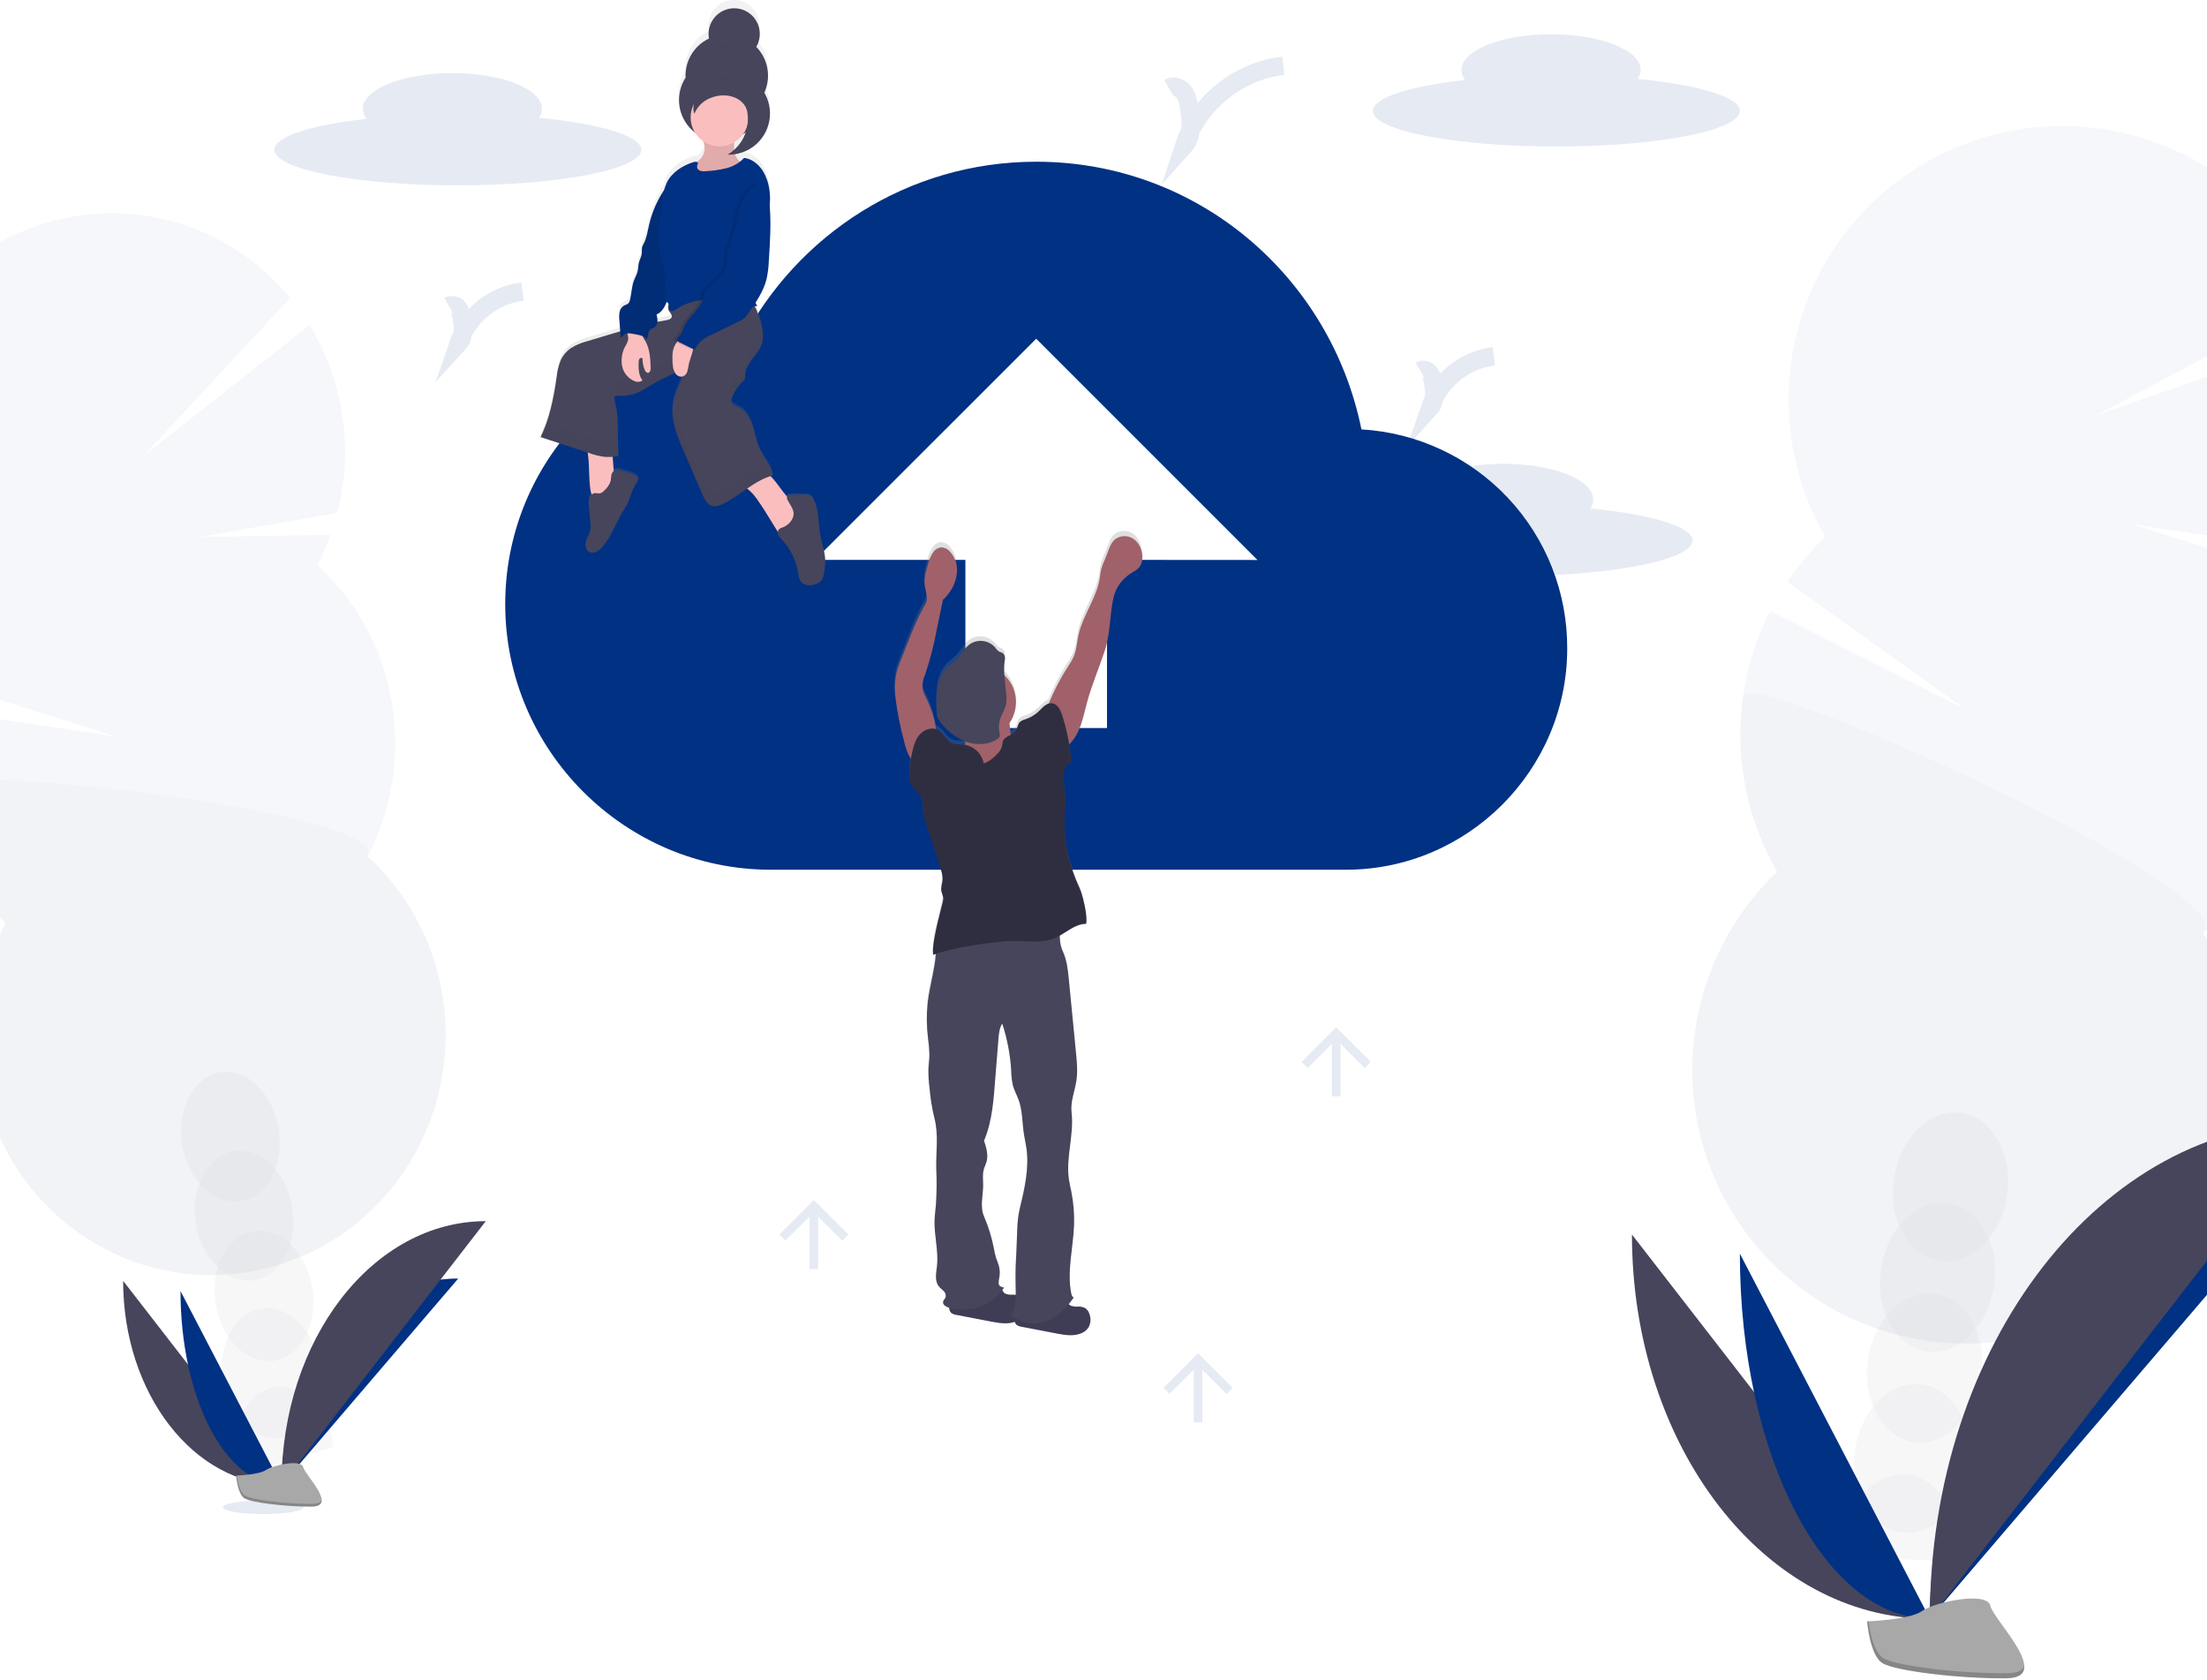 <svg width="360" height="274" viewBox="0 0 360 274" fill="none" xmlns="http://www.w3.org/2000/svg">
<path opacity="0.1" d="M259.398 82.943C259.703 82.509 259.871 81.994 259.88 81.464C259.88 78.253 253.338 75.654 245.268 75.654C237.198 75.654 230.657 78.253 230.657 81.464C230.671 82.064 230.883 82.643 231.259 83.112C222.273 84.115 216.221 85.995 216.221 88.154C216.221 91.361 229.6 93.963 246.149 93.963C262.697 93.963 276.077 91.361 276.077 88.154C276.059 85.883 269.257 83.893 259.398 82.943Z" fill="#013183"/>
<g opacity="0.2">
<path opacity="0.2" d="M300.434 251.321C300.308 252.237 300.257 253.163 300.283 254.088C306.419 254.187 312.581 254.393 318.771 254.708C318.813 254.468 318.856 254.218 318.891 253.968C319.288 251.388 318.99 248.748 318.028 246.321C316.754 243.212 314.377 240.99 311.402 240.564C308.427 240.138 305.525 241.599 303.431 244.208C301.815 246.269 300.78 248.725 300.434 251.321Z" fill="#3F3D56"/>
<path opacity="0.2" d="M321.032 239.219C321.991 232.547 318.637 226.545 313.54 225.813C308.443 225.08 303.534 229.894 302.575 236.565C301.616 243.237 304.971 249.239 310.067 249.971C315.164 250.704 320.073 245.89 321.032 239.219Z" fill="#3F3D56"/>
<path opacity="0.2" d="M323.153 224.457C324.111 217.786 320.757 211.784 315.66 211.051C310.563 210.319 305.654 215.133 304.695 221.804C303.736 228.475 307.091 234.477 312.188 235.21C317.284 235.943 322.194 231.128 323.153 224.457Z" fill="#3F3D56"/>
<path opacity="0.2" d="M325.274 209.692C326.233 203.021 322.878 197.019 317.781 196.286C312.685 195.554 307.775 200.368 306.816 207.039C305.857 213.711 309.212 219.713 314.309 220.445C319.405 221.178 324.315 216.364 325.274 209.692Z" fill="#3F3D56"/>
<path opacity="0.2" d="M327.395 194.927C328.354 188.256 325 182.254 319.903 181.521C314.806 180.789 309.897 185.603 308.938 192.274C307.979 198.945 311.333 204.948 316.43 205.68C321.527 206.413 326.436 201.599 327.395 194.927Z" fill="#3F3D56"/>
<path opacity="0.2" d="M367.213 97.526C368.705 96.097 370.096 94.568 371.379 92.949L347.704 85.495L373.9 89.46C377.203 84.346 379.428 78.612 380.438 72.609C381.448 66.606 381.223 60.459 379.776 54.546L341.975 67.739L377.843 48.561C375.557 42.873 372.125 37.716 367.759 33.413C363.394 29.109 358.189 25.75 352.469 23.545C346.749 21.34 340.636 20.337 334.512 20.598C328.387 20.858 322.381 22.376 316.869 25.059C311.357 27.741 306.456 31.529 302.472 36.188C298.487 40.847 295.505 46.276 293.71 52.137C291.915 57.999 291.346 64.167 292.038 70.258C292.731 76.349 294.67 82.232 297.735 87.541C295.412 89.757 293.334 92.217 291.538 94.879L320.663 115.751L288.725 99.667C285.367 106.293 283.715 113.652 283.918 121.077C284.121 128.503 286.173 135.76 289.887 142.193C283.822 147.975 279.506 155.348 277.434 163.467C275.361 171.587 275.615 180.125 278.167 188.107C280.718 196.089 285.464 203.192 291.862 208.604C298.26 214.015 306.052 217.517 314.347 218.709C322.641 219.901 331.104 218.735 338.767 215.345C346.43 211.954 352.984 206.475 357.681 199.535C362.377 192.595 365.025 184.473 365.323 176.098C365.621 167.724 363.556 159.435 359.365 152.178C366.611 145.268 371.325 136.122 372.749 126.211C374.173 116.3 372.224 106.197 367.217 97.526H367.213Z" fill="#013183"/>
<path opacity="0.1" d="M284.351 113.508C282.91 123.42 284.859 133.528 289.882 142.193C283.817 147.975 279.502 155.348 277.429 163.467C275.357 171.586 275.611 180.125 278.162 188.107C280.714 196.089 285.46 203.192 291.858 208.603C298.256 214.015 306.048 217.517 314.342 218.709C322.637 219.901 331.1 218.735 338.763 215.345C346.426 211.954 352.98 206.475 357.676 199.535C362.372 192.595 365.021 184.473 365.319 176.098C365.617 167.724 363.552 159.435 359.361 152.178C366.364 145.51 285.062 108.547 284.351 113.508Z" fill="black"/>
</g>
<g opacity="0.2">
<path opacity="0.2" d="M38.61 238.269C38.749 239.064 38.955 239.846 39.226 240.607C44.228 238.996 49.282 237.471 54.387 236.029C54.359 235.818 54.328 235.6 54.289 235.382C53.927 233.139 52.983 231.031 51.55 229.269C49.687 227.04 47.166 225.85 44.638 226.319C42.11 226.787 40.145 228.783 39.142 231.544C38.382 233.701 38.199 236.019 38.61 238.269Z" fill="#3F3D56"/>
<path opacity="0.2" d="M45.919 234.508C50.268 233.82 53.047 228.546 52.126 222.729C51.206 216.911 46.935 212.753 42.586 213.44C38.238 214.128 35.459 219.402 36.379 225.22C37.3 231.038 41.571 235.196 45.919 234.508Z" fill="#3F3D56"/>
<path opacity="0.2" d="M44.771 221.946C49.13 221.242 51.899 215.944 50.956 210.113C50.014 204.281 45.717 200.125 41.358 200.83C37 201.534 34.231 206.832 35.173 212.663C36.116 218.495 40.413 222.651 44.771 221.946Z" fill="#3F3D56"/>
<path opacity="0.2" d="M41.481 208.825C45.83 208.137 48.609 202.863 47.688 197.045C46.768 191.228 42.497 187.069 38.148 187.757C33.8 188.445 31.021 193.719 31.941 199.537C32.862 205.354 37.133 209.513 41.481 208.825Z" fill="#3F3D56"/>
<path opacity="0.2" d="M39.266 195.981C43.614 195.293 46.393 190.019 45.473 184.202C44.553 178.384 40.281 174.225 35.933 174.913C31.585 175.601 28.806 180.875 29.726 186.693C30.646 192.51 34.918 196.669 39.266 195.981Z" fill="#3F3D56"/>
<path opacity="0.2" d="M51.764 92.171C52.594 90.579 53.315 88.932 53.923 87.242L32.727 87.573L55.035 83.64C56.435 78.179 56.661 72.484 55.697 66.93C54.857 62.014 53.091 57.303 50.493 53.047L23.343 74.422L47.328 48.603C38.85 38.325 25.393 32.843 11.506 35.4C-9.25 39.209 -23.076 59.518 -19.411 80.749C-17.965 89.326 -13.691 97.172 -7.271 103.04C-8.569 105.524 -9.599 108.138 -10.345 110.839L18.851 120.138L-11.362 115.592C-11.992 119.805 -11.942 124.092 -11.214 128.289C-9.768 136.865 -5.494 144.712 0.926 150.58C-3.127 158.334 -4.51 167.209 -3.007 175.828C0.658 197.063 20.442 211.179 41.184 207.358C61.926 203.538 75.767 183.233 72.101 161.998C70.653 153.423 66.38 145.578 59.961 139.711C64.013 131.955 65.396 123.079 63.894 114.459C62.449 105.885 58.179 98.04 51.764 92.171Z" fill="#013183"/>
<path opacity="0.1" d="M-11.204 128.289C-9.758 136.865 -5.484 144.712 0.936 150.58C-3.117 158.334 -4.5 167.209 -2.997 175.828C0.668 197.063 20.452 211.179 41.194 207.358C61.936 203.538 75.777 183.233 72.111 161.998C70.663 153.423 66.39 145.578 59.971 139.711C63.876 132.239 -11.951 123.976 -11.204 128.289Z" fill="black"/>
</g>
<path d="M20.086 208.922C20.086 227.34 31.639 242.24 45.916 242.24L20.086 208.922Z" fill="#46455B"/>
<path d="M45.916 242.24C45.916 223.618 58.81 208.548 74.746 208.548L45.916 242.24Z" fill="#013183"/>
<path d="M29.445 210.591C29.445 228.086 36.811 242.24 45.916 242.24L29.445 210.591Z" fill="#013183"/>
<path d="M45.916 242.24C45.916 218.446 60.821 199.19 79.239 199.19L45.916 242.24Z" fill="#46455B"/>
<path opacity="0.1" d="M42.934 246.969C46.567 246.969 49.512 246.471 49.512 245.856C49.512 245.242 46.567 244.744 42.934 244.744C39.302 244.744 36.357 245.242 36.357 245.856C36.357 246.471 39.302 246.969 42.934 246.969Z" fill="#013183"/>
<path d="M38.515 240.688C38.515 240.688 42.268 240.575 43.398 239.769C44.528 238.962 49.166 238.008 49.447 239.293C49.729 240.578 55.081 245.715 50.855 245.747C46.63 245.779 41.018 245.089 39.888 244.402C38.758 243.715 38.515 240.688 38.515 240.688Z" fill="#A8A8A8"/>
<path opacity="0.2" d="M50.926 245.3C46.701 245.332 41.085 244.638 39.958 243.951C39.099 243.43 38.754 241.55 38.641 240.684H38.515C38.515 240.684 38.754 243.712 39.881 244.399C41.008 245.085 46.616 245.779 50.849 245.744C52.07 245.744 52.493 245.3 52.472 244.656C52.303 245.05 51.834 245.293 50.926 245.3Z" fill="black"/>
<path d="M222.075 70.038C217.022 45.138 195.369 26.379 169.025 26.379C148.093 26.379 130.048 38.287 121.024 55.603C99.371 57.768 82.41 76.172 82.41 98.558C82.41 122.374 101.895 141.865 125.718 141.865H219.551C239.398 141.865 255.64 125.623 255.64 105.776C255.678 96.656 252.22 87.869 245.976 81.221C239.733 74.574 231.179 70.572 222.075 70.038ZM180.57 91.323V118.751H157.473V91.323H132.932L169.022 55.251L205.111 91.34L180.57 91.323Z" fill="#013183"/>
<path d="M133.728 87.203C133.376 85.192 133.549 83.027 132.626 81.217C132.537 81.004 132.392 80.818 132.207 80.679C131.977 80.555 131.718 80.495 131.457 80.506C130.623 80.475 129.792 80.464 128.957 80.485C128.725 80.485 128.45 80.52 128.331 80.724C128.317 80.746 128.306 80.77 128.299 80.795C127.345 79.739 126.623 78.404 125.595 77.418C125.743 77.369 125.887 77.323 126.039 77.284C126.039 77.182 126.003 77.087 125.982 76.989C125.982 76.957 125.965 76.929 125.958 76.901C125.951 76.873 125.926 76.767 125.905 76.7C125.884 76.633 125.884 76.633 125.87 76.601C125.852 76.538 125.83 76.476 125.806 76.415C125.806 76.383 125.782 76.351 125.767 76.32L125.694 76.133L125.651 76.045C125.623 75.982 125.595 75.918 125.563 75.859L125.521 75.781C125.489 75.714 125.454 75.647 125.419 75.58L125.384 75.517C125.345 75.447 125.303 75.376 125.264 75.302C125.254 75.291 125.245 75.278 125.239 75.263C125.194 75.183 125.144 75.102 125.095 75.024C124.694 74.369 124.25 73.725 123.923 73.052C123.349 71.869 123.158 70.535 122.775 69.274C122.391 68.014 121.718 66.732 120.578 66.13C120.025 65.849 119.285 65.599 119.233 64.975C119.231 64.775 119.273 64.577 119.356 64.394C119.514 63.991 119.706 63.601 119.93 63.229C120.014 63.095 120.102 62.961 120.19 62.828L120.261 62.733C120.331 62.634 120.405 62.535 120.479 62.444L120.571 62.328C120.645 62.236 120.722 62.151 120.799 62.063L120.895 61.961C121.004 61.845 121.113 61.733 121.229 61.609C121.336 61.527 121.421 61.419 121.475 61.296C121.506 61.174 121.512 61.047 121.493 60.923C121.437 59.916 121.965 58.976 122.549 58.166C123.134 57.356 123.824 56.588 124.158 55.641C124.197 55.532 124.229 55.423 124.257 55.31C124.267 55.275 124.276 55.238 124.282 55.201C124.299 55.127 124.313 55.053 124.327 54.976L124.349 54.849C124.349 54.779 124.366 54.708 124.373 54.641V54.504V54.296V54.159C124.373 54.092 124.373 54.022 124.373 53.951C124.373 53.881 124.373 53.863 124.373 53.818C124.373 53.772 124.373 53.67 124.356 53.596V53.476C124.356 53.391 124.331 53.303 124.32 53.219C124.32 53.191 124.32 53.163 124.32 53.134C124.304 53.019 124.283 52.902 124.257 52.782C124.089 52.034 123.873 51.298 123.609 50.578C123.469 50.136 123.29 49.707 123.074 49.297C123.204 49.272 123.338 49.244 123.468 49.209C123.365 49.047 123.27 48.88 123.183 48.709C123.994 47.515 124.602 46.196 124.982 44.804C125.184 43.81 125.302 42.8 125.334 41.786C125.528 38.737 125.725 35.674 125.472 32.632V32.512C125.567 31.859 125.574 31.196 125.493 30.541C125.411 29.259 125.033 28.014 124.387 26.904C123.704 25.826 122.578 24.875 121.324 24.749C121.117 24.981 120.889 25.194 120.641 25.382C120.264 25.051 119.987 24.62 119.842 24.14C121.305 23.91 122.653 23.206 123.678 22.136C124.702 21.066 125.348 19.689 125.514 18.217C125.514 18.108 125.539 17.995 125.546 17.886C125.546 17.841 125.546 17.795 125.546 17.749C125.546 17.703 125.546 17.619 125.546 17.555C125.546 17.492 125.546 17.439 125.546 17.379V17.235C125.546 17.168 125.546 17.098 125.546 17.031C125.546 16.964 125.546 16.957 125.546 16.922C125.546 16.886 125.546 16.767 125.525 16.693C125.526 16.666 125.526 16.639 125.525 16.612L125.493 16.365V16.312C125.493 16.224 125.465 16.137 125.447 16.048V16.02C125.429 15.925 125.408 15.834 125.384 15.739C125.226 15.098 124.976 14.483 124.641 13.915C124.916 13.293 125.097 12.633 125.176 11.957C125.176 11.834 125.201 11.714 125.208 11.605C125.215 11.496 125.208 11.45 125.208 11.373C125.208 11.295 125.208 11.295 125.208 11.26C125.208 11.158 125.208 11.056 125.208 10.957C125.206 10.947 125.206 10.936 125.208 10.925C125.157 9.233 124.481 7.62 123.31 6.398C123.444 6.174 123.556 5.939 123.644 5.693C123.673 5.619 123.697 5.545 123.718 5.468C123.739 5.394 123.761 5.324 123.778 5.25V5.232L123.82 5.031C123.818 5.02 123.818 5.008 123.82 4.996C123.82 4.919 123.845 4.838 123.856 4.757C123.866 4.676 123.856 4.591 123.877 4.51C123.877 4.486 123.877 4.458 123.877 4.433C123.877 4.408 123.877 4.317 123.877 4.26V4.176C123.877 4.12 123.877 4.06 123.877 4.003C123.877 3.947 123.877 3.954 123.877 3.929C123.817 2.883 123.366 1.898 122.613 1.17C121.859 0.442 120.859 0.025 119.812 0.001C118.764 -0.022 117.747 0.35 116.961 1.043C116.176 1.737 115.681 2.7 115.574 3.743C115.524 4.168 115.537 4.599 115.613 5.021C114.59 5.52 113.707 6.268 113.047 7.196C112.387 8.124 111.971 9.203 111.835 10.334C111.791 10.713 111.778 11.094 111.796 11.475C111.189 12.428 110.826 13.517 110.74 14.644C110.74 14.686 110.74 14.728 110.74 14.77C110.74 14.911 110.723 15.056 110.723 15.196C110.719 16.239 110.955 17.269 111.411 18.207C111.867 19.145 112.531 19.966 113.353 20.608C113.696 21.163 114.149 21.642 114.684 22.016C114.78 22.303 114.852 22.598 114.898 22.897C114.938 23.299 114.885 23.704 114.745 24.083C114.605 24.462 114.38 24.804 114.089 25.083C113.937 25.21 113.768 25.316 113.61 25.435C113.45 25.39 113.28 25.39 113.12 25.435C111.303 26.006 109.564 27.136 108.73 28.865C108.545 29.258 108.398 29.668 108.293 30.09L108.195 30.241C107.091 31.968 106.297 33.875 105.85 35.875C105.621 36.899 105.476 37.963 104.998 38.896C104.883 39.09 104.789 39.297 104.719 39.512C104.679 39.84 104.665 40.171 104.677 40.501C104.628 41.1 104.279 41.632 104.163 42.219C104.093 42.572 104.107 42.924 104.047 43.276C103.879 43.881 103.659 44.47 103.388 45.036C103.015 46.071 103.019 47.209 102.741 48.276C102.707 48.451 102.632 48.617 102.522 48.758C102.302 48.93 102.054 49.063 101.79 49.152C101.596 49.273 101.431 49.434 101.304 49.624C101.177 49.814 101.092 50.029 101.054 50.254C100.981 50.709 100.972 51.171 101.029 51.627L101.167 53.413L99.167 54.018L95.885 55.022C94.924 55.265 94.005 55.653 93.16 56.173C92.407 56.697 91.813 57.418 91.442 58.257C91.109 59.132 90.895 60.047 90.805 60.979C90.487 63.585 89.923 66.156 89.118 68.655C89.051 68.845 88.981 69.038 88.91 69.229L88.689 69.788C88.671 69.827 88.653 69.866 88.639 69.905L88.449 70.352C88.365 70.542 88.277 70.728 88.185 70.915L95.871 73.478C95.871 73.57 95.889 73.668 95.903 73.778C96.171 75.665 96.04 77.58 96.287 79.471C96.319 79.785 96.391 80.094 96.501 80.39C96.306 80.559 96.165 80.782 96.097 81.031C96.01 81.433 95.997 81.849 96.058 82.256C96.146 83.221 96.23 84.186 96.318 85.15C96.36 85.501 96.36 85.856 96.318 86.207C96.223 86.844 95.857 87.404 95.656 88.013C95.456 88.622 95.466 89.403 95.97 89.773C96.146 89.893 96.349 89.966 96.561 89.986C96.773 90.005 96.987 89.969 97.181 89.882C97.569 89.704 97.912 89.44 98.184 89.111C99.73 87.393 100.424 85.073 101.624 83.091C101.934 82.633 102.209 82.154 102.448 81.657C102.614 81.274 102.719 80.865 102.853 80.467C103.038 79.938 103.259 79.421 103.515 78.922C103.66 78.636 104.219 77.95 104.093 77.633C103.895 77.087 101.786 76.609 101.276 76.439C100.95 76.294 100.582 76.278 100.244 76.394C100.194 76.418 100.146 76.449 100.103 76.485L99.924 74.158C100.237 74.13 100.547 74.091 100.853 74.038C100.853 73.602 100.843 73.162 100.822 72.718C100.822 72.317 100.804 71.912 100.794 71.507C100.772 70.521 100.751 69.535 100.727 68.567C100.72 67.996 100.684 67.426 100.617 66.859C100.498 65.996 100.234 65.151 100.149 64.282C100.276 64.181 100.426 64.113 100.586 64.085C100.833 64.045 101.083 64.035 101.332 64.056H101.529C102.622 64.04 103.692 63.745 104.638 63.197C105.607 62.694 106.504 62.063 107.455 61.546L107.807 61.359L107.941 61.292L108.166 61.18L108.353 61.092L108.395 61.071C108.955 60.803 109.522 60.542 110.064 60.25C110.101 60.31 110.141 60.367 110.184 60.423C110.315 60.602 110.497 60.738 110.705 60.813C110.914 60.889 111.141 60.902 111.356 60.849C110.691 62.451 109.909 64 109.712 65.732C109.423 68.236 110.416 70.662 111.406 72.993L114.536 80.386C114.888 81.203 115.342 82.119 116.198 82.312C116.741 82.386 117.294 82.275 117.768 81.999C119.201 81.316 120.49 80.337 121.803 79.422L121.856 79.464C123.042 80.4 123.785 81.707 124.606 82.957L126.799 86.562C126.784 86.743 126.814 86.924 126.887 87.09C127.047 87.389 127.255 87.659 127.503 87.889C128.898 89.391 129.816 91.272 130.144 93.294C130.173 93.812 130.322 94.316 130.581 94.766C131.169 95.583 132.422 95.53 133.306 95.065C133.579 94.94 133.814 94.746 133.989 94.502C134.137 94.239 134.231 93.95 134.264 93.65C134.425 92.904 134.513 92.145 134.528 91.382C134.513 89.999 133.982 88.622 133.728 87.203ZM121.134 20.861C121.288 20.76 121.436 20.651 121.578 20.534C121.28 21.428 120.801 22.25 120.169 22.95C120.021 23.111 119.863 23.263 119.701 23.411V23.298C119.683 22.946 119.701 22.555 119.701 22.182C120.265 21.846 120.754 21.397 121.134 20.861ZM108.702 48.645L108.723 48.578C108.847 48.668 108.956 48.779 109.043 48.906C108.958 49.095 108.918 49.301 108.926 49.508C108.935 49.716 108.992 49.918 109.092 50.099C109.275 50.409 109.606 50.698 109.536 51.053C109.466 51.409 109.015 51.55 108.649 51.61C108.166 51.687 107.691 51.775 107.216 51.87C107.216 51.87 107.216 51.87 107.216 51.846C107.226 51.449 107.173 51.053 107.057 50.673C107.878 50.321 108.385 49.483 108.702 48.645Z" fill="url(#paint0_linear)"/>
<path d="M123.356 7.655C123.672 7.12 123.865 6.521 123.92 5.902C123.976 5.284 123.893 4.66 123.677 4.078C123.462 3.495 123.119 2.968 122.674 2.534C122.229 2.101 121.693 1.772 121.105 1.572C120.516 1.372 119.891 1.305 119.274 1.377C118.657 1.449 118.064 1.657 117.537 1.987C117.011 2.317 116.565 2.761 116.232 3.285C115.898 3.809 115.686 4.401 115.61 5.017C115.557 5.438 115.57 5.865 115.648 6.281C114.452 6.848 113.451 7.757 112.771 8.894C112.092 10.03 111.765 11.343 111.832 12.665C111.266 13.542 110.912 14.538 110.798 15.576C110.684 16.613 110.813 17.663 111.176 18.641C111.538 19.62 112.124 20.501 112.886 21.214C113.648 21.927 114.566 22.452 115.566 22.749C116.567 23.046 117.623 23.105 118.65 22.923C119.678 22.74 120.649 22.321 121.486 21.698C122.323 21.075 123.004 20.266 123.474 19.334C123.944 18.402 124.19 17.374 124.194 16.33C124.194 16.221 124.194 16.115 124.194 16.01C125.026 14.731 125.397 13.207 125.248 11.688C125.099 10.17 124.438 8.747 123.373 7.655H123.356Z" fill="#46455B"/>
<g opacity="0.1">
<path opacity="0.1" d="M115.599 5.222L115.655 5.19C115.641 5.118 115.631 5.045 115.624 4.972C115.622 4.987 115.622 5.002 115.624 5.017C115.612 5.085 115.604 5.153 115.599 5.222Z" fill="black"/>
<path opacity="0.1" d="M125.215 12.059C125.093 13.081 124.738 14.06 124.176 14.922C124.176 15.027 124.176 15.133 124.176 15.239C124.168 16.968 123.493 18.627 122.293 19.872C121.092 21.116 119.457 21.849 117.73 21.919C116.002 21.989 114.314 21.39 113.016 20.247C111.719 19.103 110.913 17.504 110.765 15.781C110.765 15.964 110.74 16.133 110.74 16.33C110.74 18.112 111.448 19.821 112.708 21.08C113.968 22.34 115.676 23.048 117.458 23.048C119.24 23.048 120.949 22.34 122.208 21.08C123.468 19.821 124.176 18.112 124.176 16.33C124.176 16.221 124.176 16.115 124.176 16.01C124.739 15.149 125.095 14.169 125.215 13.147C125.27 12.697 125.279 12.243 125.239 11.792C125.25 11.88 125.229 11.971 125.215 12.059Z" fill="black"/>
<path opacity="0.1" d="M123.908 4.968C123.834 5.533 123.646 6.077 123.355 6.567C123.475 6.686 123.584 6.813 123.708 6.94C123.815 6.643 123.888 6.334 123.926 6.021C123.966 5.671 123.96 5.317 123.908 4.968Z" fill="black"/>
</g>
<path d="M96.287 79.728C96.319 80.11 96.423 80.483 96.593 80.826C96.679 80.998 96.805 81.147 96.959 81.26C97.114 81.374 97.294 81.448 97.484 81.478C97.832 81.48 98.173 81.381 98.466 81.193C99.061 80.879 99.684 80.517 99.994 79.918C100.304 79.32 100.255 78.651 100.202 77.999L99.801 72.876C98.836 72.848 97.864 72.848 96.896 72.901C95.928 72.954 95.769 73.179 95.903 74.116C96.167 75.975 96.026 77.865 96.287 79.728Z" fill="#FBBEBE"/>
<path d="M124.673 83.189L126.972 86.907C127.072 87.124 127.253 87.293 127.476 87.379C127.64 87.404 127.808 87.374 127.954 87.294C128.699 86.905 129.353 86.362 129.873 85.703C130.29 85.315 130.607 84.832 130.796 84.295C130.87 83.997 130.868 83.685 130.787 83.388C130.707 83.092 130.553 82.821 130.338 82.601C130.072 82.364 129.783 82.154 129.476 81.974C127.655 80.746 126.835 78.415 125.039 77.154C124.939 77.07 124.817 77.015 124.687 76.996C124.554 77.005 124.425 77.049 124.314 77.123L121.849 78.468C120.793 79.049 121.12 79.119 121.93 79.746C123.11 80.668 123.842 81.957 124.673 83.189Z" fill="#FBBEBE"/>
<path d="M101.283 76.763C100.956 76.622 100.587 76.609 100.251 76.728C100.102 76.819 99.976 76.942 99.883 77.09C99.789 77.237 99.731 77.403 99.713 77.577C99.649 77.929 99.656 78.281 99.561 78.608C99.349 79.154 99.004 79.638 98.558 80.017C98.389 80.216 98.172 80.367 97.927 80.457C97.593 80.541 97.241 80.386 96.903 80.457C96.706 80.508 96.528 80.612 96.385 80.757C96.243 80.902 96.144 81.083 96.097 81.281C96.008 81.677 95.995 82.087 96.058 82.489L96.318 85.34C96.361 85.691 96.361 86.046 96.318 86.397C96.223 87.027 95.857 87.576 95.656 88.178C95.456 88.78 95.463 89.548 95.97 89.939C96.147 90.057 96.351 90.128 96.564 90.147C96.776 90.165 96.989 90.13 97.184 90.044C97.572 89.87 97.915 89.61 98.188 89.284C99.737 87.594 100.431 85.302 101.635 83.351C101.943 82.902 102.218 82.431 102.459 81.943C102.624 81.562 102.73 81.161 102.864 80.77C103.049 80.247 103.272 79.737 103.529 79.246C103.67 78.964 104.233 78.288 104.107 77.975C103.92 77.404 101.804 76.929 101.283 76.763Z" fill="#46455B"/>
<path d="M129.242 84.64C128.894 85.298 128.311 85.8 127.609 86.048C127.406 86.104 127.218 86.201 127.056 86.333C126.949 86.463 126.883 86.621 126.866 86.788C126.848 86.956 126.88 87.124 126.957 87.273C127.119 87.569 127.328 87.835 127.577 88.062C128.967 89.536 129.887 91.39 130.218 93.389C130.25 93.901 130.4 94.399 130.658 94.843C131.246 95.65 132.503 95.597 133.39 95.136C133.661 95.012 133.896 94.822 134.073 94.583C134.221 94.324 134.315 94.038 134.348 93.741C134.509 93.007 134.597 92.258 134.612 91.505C134.612 90.097 134.062 88.728 133.809 87.333C133.457 85.351 133.626 83.214 132.703 81.425C132.616 81.211 132.474 81.024 132.291 80.883C132.06 80.761 131.8 80.703 131.538 80.714C130.707 80.682 129.869 80.675 129.034 80.693C128.802 80.693 128.527 80.728 128.408 80.929C128.366 81.041 128.352 81.161 128.368 81.28C128.384 81.398 128.429 81.511 128.499 81.608C129.01 82.619 129.848 83.418 129.242 84.64Z" fill="#46455B"/>
<path d="M109.434 49.114C109.201 49.306 109.044 49.575 108.988 49.872C108.933 50.169 108.984 50.477 109.131 50.74C109.318 51.047 109.649 51.332 109.575 51.684C109.501 52.036 109.054 52.17 108.688 52.23C105.455 52.744 102.308 53.691 99.181 54.634L95.893 55.624C94.93 55.861 94.009 56.244 93.16 56.758C92.409 57.27 91.815 57.981 91.442 58.81C91.108 59.671 90.893 60.574 90.801 61.493C90.308 64.856 89.678 68.246 88.178 71.296L96.146 73.912C96.92 74.195 97.721 74.395 98.537 74.51C99.314 74.576 100.097 74.538 100.864 74.397C100.815 72.619 100.783 70.785 100.734 69.003C100.729 68.441 100.693 67.879 100.625 67.32C100.505 66.468 100.241 65.637 100.156 64.778C100.509 64.475 101.061 64.553 101.537 64.563C102.631 64.549 103.703 64.259 104.656 63.722C105.621 63.222 106.522 62.602 107.473 62.092C109.075 61.243 110.899 60.683 112.124 59.335C111.501 61.712 110.012 63.782 109.74 66.222C109.469 68.662 110.445 71.098 111.441 73.376L114.578 80.658C114.93 81.46 115.384 82.365 116.24 82.555C116.784 82.626 117.337 82.518 117.814 82.246C120.701 80.894 123.011 78.348 126.095 77.538C125.863 76.01 124.659 74.746 123.983 73.362C123.405 72.197 123.219 70.88 122.835 69.637C122.451 68.394 121.778 67.13 120.631 66.539C120.078 66.26 119.335 66.014 119.286 65.398C119.281 65.2 119.323 65.003 119.409 64.824C119.821 63.785 120.462 62.852 121.286 62.095C121.39 62.012 121.475 61.906 121.532 61.785C121.559 61.67 121.565 61.551 121.55 61.433C121.49 60.44 122.021 59.514 122.606 58.715C123.19 57.916 123.884 57.159 124.218 56.226C124.792 54.617 124.218 52.849 123.655 51.24C123.47 50.572 123.149 49.95 122.712 49.413C121.972 48.624 120.824 48.395 119.747 48.276C116.279 47.881 112.198 46.969 109.434 49.114Z" fill="#46455B"/>
<g opacity="0.1">
<path opacity="0.1" d="M122.616 56.159C122.024 56.958 121.493 57.884 121.56 58.877C121.575 58.994 121.569 59.114 121.542 59.229C121.485 59.35 121.4 59.456 121.296 59.539C120.472 60.295 119.831 61.228 119.419 62.268C119.334 62.447 119.291 62.643 119.296 62.842C119.332 63.028 119.416 63.202 119.54 63.346C119.663 63.49 119.821 63.6 120 63.665C120.358 63.079 120.797 62.546 121.303 62.081C121.407 61.998 121.492 61.892 121.549 61.771C121.576 61.656 121.582 61.537 121.567 61.419C121.507 60.426 122.039 59.5 122.623 58.701C123.207 57.902 123.901 57.145 124.236 56.212C124.524 55.299 124.553 54.324 124.32 53.395C124.297 53.486 124.268 53.578 124.236 53.669C123.894 54.603 123.211 55.363 122.616 56.159Z" fill="black"/>
<path opacity="0.1" d="M109.071 49.596C109.188 49.572 109.296 49.518 109.385 49.438C109.473 49.358 109.539 49.255 109.574 49.142C109.581 49.096 109.581 49.05 109.574 49.004L109.423 49.113C109.268 49.243 109.147 49.408 109.071 49.596Z" fill="black"/>
<path opacity="0.1" d="M98.537 71.968C97.721 71.853 96.919 71.652 96.146 71.369L89.104 69.059C88.838 69.823 88.526 70.569 88.171 71.295L96.146 73.911C96.919 74.194 97.721 74.395 98.537 74.51C99.314 74.576 100.097 74.538 100.864 74.397C100.839 73.563 100.822 72.714 100.8 71.866C100.053 71.998 99.292 72.032 98.537 71.968Z" fill="black"/>
<path opacity="0.1" d="M117.824 79.703C117.348 79.975 116.795 80.084 116.251 80.013C115.395 79.823 114.934 78.918 114.589 78.115L111.452 70.834C110.747 69.232 110.061 67.567 109.807 65.859C109.786 65.979 109.769 66.099 109.751 66.211C109.466 68.676 110.455 71.088 111.452 73.366L114.589 80.647C114.941 81.45 115.395 82.355 116.251 82.545C116.795 82.616 117.348 82.507 117.824 82.235C120.712 80.883 123.021 78.337 126.106 77.527C125.945 76.728 125.623 75.969 125.159 75.299C122.532 76.33 120.409 78.489 117.824 79.703Z" fill="black"/>
<path opacity="0.1" d="M112.134 56.793C110.909 58.13 109.085 58.701 107.483 59.549C106.522 60.06 105.62 60.68 104.666 61.18C103.714 61.718 102.641 62.009 101.547 62.025C101.071 62.025 100.536 61.933 100.167 62.236C100.244 63.028 100.473 63.799 100.603 64.584C100.916 64.542 101.232 64.535 101.547 64.563C102.641 64.548 103.713 64.259 104.666 63.722C105.631 63.222 106.532 62.602 107.483 62.092C108.539 61.532 109.691 61.095 110.705 60.475C111.268 59.283 111.746 58.053 112.134 56.793Z" fill="black"/>
</g>
<path d="M114.93 23.914C114.969 24.311 114.916 24.711 114.776 25.084C114.635 25.457 114.411 25.793 114.12 26.066C113.927 26.231 113.698 26.354 113.511 26.527C113.343 26.698 113.215 26.905 113.135 27.131C113.055 27.357 113.026 27.599 113.048 27.837C113.071 28.076 113.146 28.308 113.267 28.515C113.388 28.722 113.553 28.9 113.751 29.037C114.384 29.424 115.191 29.319 115.923 29.192C116.9 29.057 117.857 28.808 118.775 28.449C119.699 28.087 120.485 27.443 121.021 26.608C120.636 26.362 120.317 26.024 120.094 25.624C119.871 25.225 119.75 24.776 119.743 24.319C119.694 23.407 119.944 22.372 119.366 21.664C118.789 20.957 117.764 20.988 116.902 21.221C116.476 21.34 116.064 21.502 115.638 21.619C115.42 21.675 114.708 21.678 114.582 21.837C114.335 22.126 114.905 23.453 114.93 23.914Z" fill="#FBBEBE"/>
<path opacity="0.1" d="M114.93 23.914C114.969 24.311 114.916 24.711 114.776 25.084C114.635 25.457 114.411 25.793 114.12 26.066C113.927 26.231 113.698 26.354 113.511 26.527C113.343 26.698 113.215 26.905 113.135 27.131C113.055 27.357 113.026 27.599 113.048 27.837C113.071 28.076 113.146 28.308 113.267 28.515C113.388 28.722 113.553 28.9 113.751 29.037C114.384 29.424 115.191 29.319 115.923 29.192C116.9 29.057 117.857 28.808 118.775 28.449C119.699 28.087 120.485 27.443 121.021 26.608C120.636 26.362 120.317 26.024 120.094 25.624C119.871 25.225 119.75 24.776 119.743 24.319C119.694 23.407 119.944 22.372 119.366 21.664C118.789 20.957 117.764 20.988 116.902 21.221C116.476 21.34 116.064 21.502 115.638 21.619C115.42 21.675 114.708 21.678 114.582 21.837C114.335 22.126 114.905 23.453 114.93 23.914Z" fill="black"/>
<path d="M117.377 23.865C119.984 23.865 122.098 21.751 122.098 19.143C122.098 16.536 119.984 14.422 117.377 14.422C114.769 14.422 112.655 16.536 112.655 19.143C112.655 21.751 114.769 23.865 117.377 23.865Z" fill="#FBBEBE"/>
<path d="M102.469 55.36C102.386 55.736 102.236 56.093 102.026 56.416C101.474 57.393 101.275 58.531 101.462 59.638C101.561 60.186 101.794 60.702 102.14 61.139C102.485 61.577 102.934 61.922 103.445 62.145C103.658 62.251 103.896 62.299 104.134 62.284C104.372 62.269 104.602 62.192 104.8 62.06C104.17 61.24 104.135 60.12 104.174 59.085C104.162 58.892 104.208 58.7 104.304 58.532C104.33 58.493 104.364 58.459 104.404 58.433C104.444 58.407 104.488 58.39 104.535 58.382C104.582 58.373 104.63 58.375 104.676 58.385C104.722 58.396 104.766 58.416 104.804 58.444C104.786 59.096 104.912 59.744 105.173 60.342C105.272 60.571 105.441 60.824 105.695 60.817C106.047 60.817 106.149 60.321 106.135 59.962C106.082 58.497 106.008 56.972 105.304 55.691C104.994 55.251 104.756 54.765 104.6 54.251C104.594 54.067 104.53 53.891 104.416 53.747C104.339 53.686 104.249 53.644 104.152 53.624C103.748 53.508 102.783 53.152 102.448 53.532C102.114 53.913 102.533 54.874 102.469 55.36Z" fill="#FBBEBE"/>
<path d="M109.48 30.28C108.937 30.217 108.511 30.713 108.216 31.171C107.109 32.874 106.313 34.76 105.864 36.741C105.635 37.752 105.494 38.801 105.012 39.72C104.897 39.911 104.804 40.114 104.733 40.325C104.694 40.65 104.68 40.977 104.691 41.304C104.642 41.892 104.293 42.417 104.177 42.998C104.107 43.35 104.121 43.702 104.057 44.054C103.952 44.66 103.617 45.202 103.402 45.783C103.026 46.804 103.029 47.923 102.751 48.976C102.717 49.149 102.642 49.31 102.533 49.448C102.346 49.656 102.043 49.705 101.8 49.839C101.607 49.957 101.441 50.115 101.313 50.303C101.186 50.49 101.1 50.703 101.061 50.927C100.988 51.374 100.979 51.829 101.036 52.279L101.255 55.071C101.477 54.976 101.607 54.719 101.811 54.567C102.163 54.286 102.652 54.349 103.089 54.427L103.726 54.543C104.378 54.659 105.085 54.81 105.487 55.324C105.818 54.803 105.631 54.039 106.138 53.694C106.304 53.582 106.511 53.546 106.684 53.448C106.848 53.341 106.985 53.197 107.082 53.026C107.178 52.856 107.233 52.665 107.24 52.469C107.251 52.077 107.197 51.685 107.082 51.311C107.899 50.959 108.406 50.138 108.726 49.311C109.077 48.309 109.332 47.276 109.487 46.226C110.223 42.075 110.895 37.896 110.965 33.681C111.012 32.977 110.934 32.271 110.737 31.593C110.518 30.924 110.18 30.358 109.48 30.28Z" fill="#013183"/>
<path opacity="0.1" d="M109.48 30.28C108.937 30.217 108.511 30.713 108.216 31.171C107.109 32.874 106.313 34.76 105.864 36.741C105.635 37.752 105.494 38.801 105.012 39.72C104.897 39.911 104.804 40.114 104.733 40.325C104.694 40.65 104.68 40.977 104.691 41.304C104.642 41.892 104.293 42.417 104.177 42.998C104.107 43.35 104.121 43.702 104.057 44.054C103.952 44.66 103.617 45.202 103.402 45.783C103.026 46.804 103.029 47.923 102.751 48.976C102.717 49.149 102.642 49.31 102.533 49.448C102.346 49.656 102.043 49.705 101.8 49.839C101.607 49.957 101.441 50.115 101.313 50.303C101.186 50.49 101.1 50.703 101.061 50.927C100.988 51.374 100.979 51.829 101.036 52.279L101.255 55.071C101.477 54.976 101.607 54.719 101.811 54.567C102.163 54.286 102.652 54.349 103.089 54.427L103.726 54.543C104.378 54.659 105.085 54.81 105.487 55.324C105.818 54.803 105.631 54.039 106.138 53.694C106.304 53.582 106.511 53.546 106.684 53.448C106.848 53.341 106.985 53.197 107.082 53.026C107.178 52.856 107.233 52.665 107.24 52.469C107.251 52.077 107.197 51.685 107.082 51.311C107.899 50.959 108.406 50.138 108.726 49.311C109.077 48.309 109.332 47.276 109.487 46.226C110.223 42.075 110.895 37.896 110.965 33.681C111.012 32.977 110.934 32.271 110.737 31.593C110.518 30.924 110.18 30.358 109.48 30.28Z" fill="black"/>
<path d="M121.377 25.759C120.598 26.576 119.603 27.155 118.508 27.428C117.417 27.697 116.302 27.861 115.18 27.918C114.836 27.974 114.482 27.943 114.152 27.829C113.99 27.767 113.856 27.646 113.777 27.491C113.699 27.335 113.68 27.156 113.726 26.988C113.786 26.887 113.828 26.776 113.849 26.66C113.849 26.372 113.42 26.347 113.145 26.432C111.328 26.995 109.585 28.108 108.748 29.815C108.325 30.805 108.061 31.856 107.966 32.928C107.572 35.745 107.177 38.586 107.705 41.378C107.991 42.86 108.533 44.3 108.564 45.807C108.586 46.652 108.441 47.494 108.448 48.339C108.424 48.635 108.504 48.93 108.674 49.173C108.804 49.325 109.001 49.42 109.093 49.599C109.244 49.895 109.04 50.304 109.24 50.575C109.49 50.906 110.004 50.666 110.346 50.434C112.059 49.271 114.128 48.751 116.187 48.966C118.652 49.23 121.117 50.55 123.518 49.888C123.394 49.709 123.288 49.518 123.201 49.318C122.004 45.388 122.085 40.991 123.877 37.294C124.486 36.03 125.285 34.829 125.532 33.442C125.626 32.794 125.635 32.137 125.556 31.488C125.473 30.221 125.093 28.992 124.447 27.9C123.768 26.819 122.638 25.886 121.377 25.759Z" fill="#013183"/>
<path d="M109.958 56.574C109.767 57.089 109.675 57.635 109.687 58.184C109.67 58.707 109.696 59.231 109.764 59.75C109.806 60.195 109.965 60.62 110.226 60.983C110.358 61.161 110.541 61.296 110.75 61.37C110.959 61.445 111.186 61.456 111.402 61.402C111.57 61.331 111.721 61.223 111.843 61.087C111.964 60.95 112.054 60.788 112.106 60.613C112.207 60.26 112.282 59.9 112.331 59.535C112.535 58.479 113.099 57.458 113.109 56.367C113.116 56.237 113.096 56.108 113.049 55.986C112.845 55.539 111.842 55.036 111.352 55.11C110.747 55.205 110.183 56.057 109.958 56.574Z" fill="#FBBEBE"/>
<path opacity="0.1" d="M123.581 29.745C123.49 30.685 124.398 31.393 124.757 32.262C124.903 32.67 124.986 33.097 125.004 33.53C125.257 36.533 125.06 39.551 124.863 42.554C124.834 43.554 124.716 44.55 124.511 45.529C124.004 47.582 122.75 49.364 121.536 51.089C121.352 51.371 121.138 51.633 120.898 51.87C120.54 52.161 120.142 52.398 119.715 52.575L115.525 54.606C115 54.838 114.501 55.125 114.036 55.462C113.496 55.884 113.073 56.437 112.804 57.067C111.99 56.652 111.145 56.279 110.339 55.863C110.149 55.765 109.934 55.638 109.903 55.427C109.86 55.145 110.156 54.944 110.36 54.722C110.74 54.346 110.857 53.786 111.064 53.293C111.74 51.673 113.434 50.638 114.047 48.997C114.283 48.367 114.353 47.652 114.772 47.124C115.01 46.86 115.279 46.623 115.571 46.42C116.214 45.872 116.803 45.265 117.332 44.607C117.572 44.358 117.768 44.072 117.913 43.758C118.047 43.275 118.093 42.772 118.05 42.272C118.082 40.632 118.825 39.103 119.279 37.526C119.705 36.044 119.884 34.488 120.444 33.047C121.004 31.607 122.081 30.132 123.581 29.745Z" fill="black"/>
<path d="M124.127 29.745C124.035 30.685 124.94 31.393 125.299 32.262C125.446 32.67 125.53 33.097 125.549 33.53C125.799 36.533 125.605 39.551 125.408 42.554C125.374 43.555 125.25 44.55 125.038 45.529C124.531 47.582 123.278 49.364 122.063 51.089C121.879 51.371 121.666 51.633 121.426 51.87C121.068 52.161 120.669 52.398 120.243 52.575L116.05 54.606C115.525 54.839 115.026 55.126 114.56 55.462C114.022 55.885 113.598 56.437 113.328 57.067C112.515 56.652 111.673 56.279 110.863 55.863C110.673 55.765 110.458 55.638 110.427 55.427C110.381 55.145 110.677 54.944 110.881 54.722C111.265 54.346 111.381 53.786 111.585 53.293C112.258 51.673 113.955 50.638 114.567 48.997C114.803 48.367 114.874 47.652 115.293 47.124C115.529 46.858 115.798 46.621 116.092 46.42C116.734 45.872 117.324 45.265 117.852 44.607C118.092 44.358 118.288 44.072 118.433 43.758C118.566 43.275 118.612 42.772 118.571 42.272C118.602 40.632 119.342 39.103 119.796 37.526C120.225 36.044 120.401 34.488 120.961 33.047C121.521 31.607 122.634 30.132 124.127 29.745Z" fill="#013183"/>
<path d="M119.715 11.845C118.261 11.668 116.789 11.973 115.525 12.714C115.712 12.714 115.898 12.714 116.085 12.756C117.482 12.925 118.79 13.528 119.826 14.481C120.862 15.433 121.572 16.687 121.857 18.064C122.142 19.442 121.988 20.875 121.415 22.16C120.842 23.445 119.881 24.518 118.666 25.227C120.392 25.283 122.073 24.671 123.361 23.519C124.648 22.367 125.442 20.764 125.578 19.042C125.714 17.32 125.181 15.612 124.091 14.272C123 12.932 121.436 12.064 119.722 11.848L119.715 11.845Z" fill="#46455B"/>
<path d="M121.782 15.58C121.945 15.949 122.034 16.347 122.043 16.751C122.052 17.155 121.981 17.556 121.835 17.932C121.803 17.837 121.768 17.742 121.726 17.647C120.895 15.799 118.338 15.034 116.011 15.939C115.392 16.159 114.827 16.507 114.352 16.96C113.877 17.413 113.503 17.962 113.254 18.569C112.663 16.781 113.863 14.732 116.071 13.873C118.395 12.968 120.951 13.732 121.782 15.58Z" fill="#46455B"/>
<g opacity="0.1">
<path opacity="0.1" d="M121.796 17.788C121.689 16.491 121.208 15.253 120.411 14.224C119.614 13.195 118.535 12.42 117.306 11.992C116.682 12.14 116.082 12.377 115.525 12.696C115.712 12.696 115.898 12.696 116.085 12.739C117.436 12.902 118.706 13.473 119.726 14.374C120.746 15.276 121.468 16.466 121.796 17.788Z" fill="black"/>
<path opacity="0.1" d="M122.883 12.883C122.775 11.586 122.294 10.349 121.497 9.32C120.7 8.292 119.622 7.516 118.394 7.088C117.769 7.244 117.169 7.488 116.612 7.813C116.799 7.813 116.986 7.813 117.176 7.855C118.524 8.017 119.791 8.585 120.81 9.482C121.83 10.38 122.552 11.566 122.883 12.883Z" fill="black"/>
<path opacity="0.1" d="M122.912 5.563C122.845 4.784 122.553 4.041 122.073 3.423C121.592 2.806 120.943 2.341 120.204 2.084C119.826 2.176 119.463 2.322 119.127 2.517C119.24 2.517 119.352 2.517 119.479 2.546C120.289 2.644 121.049 2.985 121.662 3.524C122.274 4.062 122.71 4.773 122.912 5.563Z" fill="black"/>
<path opacity="0.1" d="M125.425 16.872C125.555 18.483 125.1 20.087 124.145 21.39C123.189 22.694 121.797 23.61 120.221 23.971C119.768 24.463 119.243 24.886 118.665 25.224C119.707 25.262 120.743 25.057 121.692 24.625C122.641 24.194 123.476 23.547 124.132 22.737C124.788 21.927 125.246 20.975 125.47 19.957C125.695 18.939 125.679 17.883 125.425 16.872Z" fill="black"/>
</g>
<path d="M184.997 87.189C184.566 86.833 184.032 86.626 183.474 86.599C182.917 86.572 182.365 86.725 181.902 87.037C181.198 87.559 180.891 88.425 180.603 89.242C180.18 90.449 179.497 91.622 179.384 92.9C179.071 96.421 176.603 99.382 175.863 102.832C175.592 104.065 175.539 105.36 175.029 106.512C174.784 107.017 174.502 107.503 174.184 107.966C172.946 109.912 171.885 111.966 171.015 114.103C170.402 114.29 169.899 114.877 169.409 115.346C168.782 115.946 168.031 116.403 167.209 116.684C166.874 116.759 166.561 116.912 166.297 117.131C165.945 117.504 165.945 118.106 165.653 118.539C165.445 118.823 165.169 119.049 164.85 119.198C164.828 119.098 164.812 118.997 164.801 118.895C164.727 118.356 164.667 117.817 164.61 117.279C165.43 116.083 165.797 114.633 165.645 113.191C165.492 111.749 164.831 110.408 163.779 109.409C163.714 108.569 163.739 107.724 163.853 106.889C163.905 106.688 163.9 106.476 163.838 106.278C163.775 106.08 163.659 105.904 163.501 105.769C163.329 105.66 163.118 105.635 162.934 105.544C162.669 105.365 162.444 105.134 162.273 104.864C161.778 104.303 161.101 103.936 160.361 103.826C159.621 103.717 158.867 103.872 158.23 104.265C157.245 104.924 156.724 106.093 155.882 106.934C155.445 107.367 154.928 107.709 154.495 108.142C153.629 109.071 153.066 110.241 152.882 111.497C152.701 112.747 152.651 114.012 152.731 115.272C152.722 115.654 152.777 116.035 152.893 116.399C153.018 116.697 153.192 116.973 153.407 117.215C154.438 118.561 155.802 119.615 157.364 120.275C157.375 120.35 157.381 120.425 157.382 120.5C157.382 120.617 157.382 120.733 157.354 120.853L157.181 120.824C156.547 120.747 155.879 120.824 155.291 120.581C154.287 120.148 153.882 118.874 152.893 118.374C152.811 118.331 152.725 118.295 152.636 118.268C152.401 116.627 151.918 115.031 151.203 113.536C150.851 112.832 150.453 112.099 150.411 111.304C150.432 110.564 150.599 109.836 150.9 109.16C151.696 106.741 152.324 104.27 152.78 101.766C153.099 100.195 153.421 98.625 153.745 97.055C154.182 96.657 154.568 96.206 154.893 95.713C155.571 94.732 155.968 93.584 156.04 92.393C156.072 91.799 155.985 91.205 155.786 90.645C155.587 90.085 155.278 89.569 154.879 89.129C154.702 88.914 154.482 88.74 154.232 88.619C153.982 88.497 153.709 88.431 153.431 88.425C153.192 88.453 152.961 88.53 152.753 88.651C152.544 88.772 152.363 88.935 152.22 89.129C151.79 89.731 151.479 90.41 151.305 91.129C150.953 92.298 150.601 93.516 150.759 94.727C150.903 95.731 151.393 96.819 150.893 97.699C149.245 100.583 148.108 103.825 146.886 106.917C146.571 107.658 146.314 108.424 146.118 109.205C145.874 110.465 145.831 111.756 145.992 113.029C146.282 115.417 146.742 117.781 147.368 120.103C147.625 121.159 147.928 122.275 148.534 123.145C148.319 124.324 148.267 125.528 148.379 126.722C148.393 126.998 148.465 127.268 148.59 127.514C148.792 127.798 149.037 128.048 149.315 128.257C149.693 128.608 149.991 129.037 150.19 129.513C150.389 129.989 150.483 130.502 150.467 131.017C150.484 131.982 150.671 132.935 151.02 133.834C151.861 136.345 152.706 138.855 153.442 141.401C153.602 141.872 153.689 142.365 153.703 142.862C153.703 143.566 153.368 144.27 153.523 144.974C153.641 145.293 153.738 145.618 153.812 145.95C153.817 146.206 153.784 146.461 153.713 146.707C153.255 148.696 151.932 153.284 152.16 155.315L152.615 155.157C152.421 157.847 151.59 160.481 151.287 163.171C151.088 165.129 151.11 167.104 151.351 169.058C151.482 169.931 151.557 170.812 151.576 171.695C151.576 172.487 151.449 173.269 151.417 174.057C151.402 175.117 151.464 176.176 151.604 177.226C151.742 178.874 152.004 180.509 152.389 182.117C153.122 184.849 152.629 187.694 152.71 190.525C152.804 192.499 152.784 194.478 152.65 196.45C152.576 197.285 152.46 198.116 152.435 198.954C152.361 201.44 153.097 203.915 152.836 206.387C152.713 207.545 152.417 208.851 153.146 209.763C153.379 210.048 153.692 210.253 153.938 210.524C154.073 210.65 154.171 210.809 154.225 210.985C154.279 211.161 154.286 211.348 154.245 211.527C154.15 211.805 153.893 212.009 153.833 212.302C153.766 212.759 154.269 213.076 154.706 213.224L154.829 213.259C154.82 213.412 154.843 213.565 154.897 213.708C154.951 213.851 155.035 213.982 155.143 214.09C155.416 214.299 155.741 214.428 156.083 214.464L161.716 215.555C162.973 215.798 164.339 216.027 165.519 215.601C165.564 215.771 165.656 215.926 165.783 216.048C166.055 216.256 166.379 216.385 166.719 216.421L172.353 217.513C173.79 217.791 175.367 218.048 176.648 217.337C177.018 217.139 177.33 216.849 177.553 216.495C177.733 216.16 177.837 215.789 177.859 215.409C177.88 215.028 177.818 214.648 177.677 214.295C177.569 213.932 177.349 213.613 177.05 213.383C176.65 213.163 176.195 213.065 175.74 213.101C175.354 213.129 174.967 213.07 174.606 212.928C174.496 212.871 174.4 212.789 174.325 212.689C174.606 212.337 174.877 211.985 175.134 211.633C174.892 211.576 174.782 211.242 174.723 210.995C173.997 207.341 175.015 203.601 175.163 199.869C175.238 198.001 175.091 196.13 174.726 194.296C174.589 193.591 174.423 192.923 174.325 192.225C173.807 188.588 175.191 184.895 174.751 181.247C174.543 179.543 175.275 177.761 175.536 176.064C175.765 174.557 175.617 173.022 175.469 171.487L174.304 159.516C174.145 157.9 173.98 156.245 173.29 154.773C172.945 153.95 172.782 153.063 172.811 152.171C174.219 151.365 175.515 150.256 177.106 150.252C177.413 149.09 176.532 145.425 176.018 144.341C174.013 140.065 173.22 135.322 173.726 130.627C173.913 128.94 173.24 127.239 173.466 125.556C173.499 125.162 173.609 124.778 173.789 124.426C173.88 124.252 174.014 124.103 174.178 123.994C174.341 123.885 174.53 123.819 174.726 123.803C174.627 122.793 174.497 121.775 174.325 120.765C174.904 120.173 175.38 119.489 175.733 118.74C176.465 117.208 176.789 115.518 177.215 113.878C177.99 110.987 179.173 108.226 180.11 105.389C181.046 102.551 180.863 99.551 181.536 96.636C181.915 95.029 182.899 93.631 184.282 92.731C184.817 92.379 185.426 92.108 185.796 91.587C186.075 91.158 186.221 90.657 186.218 90.147C186.25 89.593 186.157 89.04 185.945 88.528C185.734 88.016 185.409 87.558 184.997 87.189ZM163.477 210.379C163.582 210.235 163.684 210.091 163.779 209.939C163.406 209.918 162.934 209.7 162.889 209.327C162.877 208.953 162.919 208.58 163.012 208.217C163.118 207.57 163.078 206.907 162.896 206.277C162.765 205.841 162.572 205.422 162.431 204.985C162.293 204.498 162.184 204.003 162.104 203.503C161.758 201.715 161.221 199.969 160.501 198.295C159.797 196.672 160.343 194.901 160.35 193.13C160.35 192.296 160.223 191.444 160.435 190.634C160.558 190.155 160.787 189.711 160.917 189.226C161.206 188.109 160.843 186.937 160.487 185.842C161.878 182.553 162.065 178.8 162.35 175.223C162.51 173.223 162.669 171.228 162.829 169.237C162.899 168.346 162.98 167.42 163.449 166.66C164.28 169.203 164.776 171.844 164.924 174.515C164.938 175.287 165.028 176.056 165.191 176.811C165.413 177.645 165.846 178.402 166.135 179.212C166.776 180.994 166.709 182.941 166.998 184.81C167.114 185.567 167.29 186.314 167.403 187.071C167.888 190.412 167.103 193.796 166.322 197.081C165.843 199.095 165.92 201.323 165.811 203.39C165.709 205.373 165.603 207.355 165.653 209.341C165.653 209.946 165.691 210.566 165.684 211.182C165.493 211.159 165.3 211.149 165.107 211.15C164.721 211.179 164.333 211.12 163.973 210.978C163.75 210.834 163.577 210.625 163.477 210.379Z" fill="url(#paint1_linear)"/>
<path d="M175.757 213.126C176.212 213.091 176.666 213.187 177.067 213.404C177.365 213.635 177.584 213.952 177.694 214.312C177.834 214.664 177.896 215.042 177.874 215.42C177.852 215.797 177.747 216.166 177.567 216.499C177.343 216.851 177.031 217.139 176.662 217.333C175.381 218.037 173.803 217.787 172.367 217.513L166.733 216.432C166.394 216.402 166.069 216.28 165.793 216.08C165.622 215.892 165.514 215.655 165.484 215.402C165.455 215.15 165.505 214.894 165.628 214.671C165.873 214.227 166.239 213.861 166.684 213.615C168.304 212.608 170.205 212.207 172.064 211.992C172.768 211.907 173.427 211.682 173.955 212.172C174.236 212.429 174.222 212.749 174.617 212.957C174.98 213.097 175.369 213.154 175.757 213.126Z" fill="#3F3D56"/>
<path d="M165.114 211.189C165.567 211.154 166.02 211.251 166.42 211.467C166.72 211.696 166.939 212.014 167.047 212.376C167.189 212.727 167.251 213.105 167.23 213.483C167.209 213.861 167.104 214.229 166.923 214.562C166.699 214.913 166.387 215.201 166.019 215.397C164.737 216.101 163.16 215.851 161.72 215.576L156.086 214.492C155.746 214.462 155.421 214.34 155.146 214.14C154.974 213.952 154.866 213.715 154.835 213.463C154.805 213.21 154.855 212.954 154.977 212.731C155.23 212.287 155.602 211.921 156.051 211.675C157.667 210.672 159.572 210.284 161.431 210.055C162.135 209.967 162.793 209.745 163.322 210.231C163.6 210.488 163.589 210.809 163.98 211.017C164.34 211.158 164.728 211.216 165.114 211.189Z" fill="#3F3D56"/>
<path d="M163.727 151.333C160.47 151.347 157.219 151.595 153.998 152.076C153.785 152.096 153.577 152.151 153.382 152.238C152.699 152.59 152.678 153.548 152.696 154.316C152.741 157.439 151.674 160.463 151.322 163.561C151.12 165.507 151.141 167.469 151.382 169.41C151.51 170.279 151.585 171.155 151.608 172.033C151.608 172.814 151.477 173.593 151.446 174.378C151.429 175.425 151.49 176.473 151.629 177.511C151.767 179.149 152.029 180.773 152.414 182.37C153.143 185.085 152.65 187.912 152.727 190.722C152.821 192.684 152.799 194.65 152.66 196.609C152.586 197.44 152.47 198.264 152.446 199.098C152.372 201.563 153.104 204.028 152.843 206.492C152.72 207.64 152.421 208.957 153.15 209.844C153.382 210.126 153.695 210.33 153.938 210.601C154.071 210.726 154.17 210.883 154.224 211.057C154.278 211.231 154.287 211.416 154.248 211.594C154.15 211.872 153.879 212.076 153.836 212.365C153.766 212.819 154.269 213.136 154.706 213.281C156.369 213.791 158.153 213.749 159.79 213.16C161.427 212.572 162.829 211.469 163.786 210.017C163.413 209.996 162.941 209.777 162.896 209.408C162.884 209.036 162.926 208.665 163.019 208.305C163.127 207.663 163.087 207.004 162.903 206.38C162.776 205.943 162.579 205.527 162.441 205.094C162.304 204.611 162.195 204.119 162.114 203.623C161.771 201.844 161.235 200.109 160.516 198.447C159.811 196.834 160.361 195.074 160.368 193.32C160.368 192.489 160.244 191.641 160.452 190.838C160.575 190.359 160.804 189.919 160.938 189.43C161.227 188.321 160.864 187.159 160.508 186.071C161.917 182.803 162.093 179.057 162.378 175.508L162.86 169.522C162.931 168.639 163.015 167.716 163.48 166.963C164.312 169.488 164.808 172.111 164.955 174.765C164.967 175.534 165.056 176.299 165.219 177.05C165.441 177.874 165.871 178.628 166.163 179.434C166.8 181.194 166.733 183.134 167.022 184.993C167.138 185.747 167.311 186.486 167.424 187.24C167.909 190.56 167.121 193.93 166.336 197.186C165.857 199.186 165.931 201.411 165.822 203.457C165.716 205.425 165.61 207.394 165.66 209.365C165.702 211.179 165.843 213.126 164.867 214.647C165.959 215.203 167.086 215.77 168.304 215.875C169.721 215.951 171.12 215.527 172.258 214.678C173.384 213.831 174.363 212.805 175.156 211.64C174.909 211.583 174.803 211.249 174.744 211.006C174.018 207.376 175.039 203.647 175.191 199.95C175.265 198.095 175.12 196.237 174.758 194.415C174.62 193.711 174.451 193.046 174.353 192.356C173.842 188.743 175.226 185.071 174.789 181.441C174.585 179.744 175.318 177.976 175.578 176.286C175.807 174.79 175.663 173.265 175.515 171.758L174.356 159.875C174.201 158.266 174.036 156.622 173.346 155.161C172.522 153.4 173.032 151.231 172.944 149.291C170.036 150.571 166.904 151.265 163.727 151.333Z" fill="#46455B"/>
<path d="M170.529 116.141C171.488 113.524 172.732 111.021 174.24 108.677C174.558 108.217 174.841 107.733 175.085 107.23C175.599 106.089 175.652 104.801 175.923 103.575C176.68 100.146 179.152 97.202 179.469 93.717C179.582 92.446 180.265 91.28 180.691 90.079C180.976 89.266 181.3 88.407 181.99 87.889C182.453 87.581 183.004 87.428 183.56 87.455C184.116 87.481 184.649 87.686 185.081 88.037C185.503 88.402 185.834 88.859 186.051 89.372C186.268 89.886 186.364 90.442 186.331 90.999C186.333 91.506 186.186 92.003 185.909 92.428C185.536 92.946 184.93 93.224 184.395 93.565C183.015 94.455 182.03 95.842 181.645 97.438C180.969 100.336 181.152 103.311 180.212 106.131C179.272 108.952 178.099 111.698 177.314 114.582C176.874 116.212 176.561 117.891 175.825 119.412C175.089 120.933 173.839 122.307 172.195 122.697C172.091 121.65 171.82 120.627 171.392 119.666C170.899 118.553 170.114 117.272 170.529 116.141Z" fill="#A0616A"/>
<path d="M152.815 120.159C152.679 118.102 152.148 116.09 151.252 114.233C150.9 113.529 150.505 112.825 150.463 112.019C150.485 111.283 150.651 110.559 150.952 109.888C151.75 107.481 152.379 105.021 152.836 102.526L153.808 97.843C154.243 97.448 154.627 97.001 154.952 96.512C155.632 95.539 156.03 94.398 156.104 93.213C156.136 92.622 156.05 92.031 155.851 91.473C155.653 90.916 155.344 90.404 154.945 89.967C154.767 89.756 154.545 89.587 154.296 89.469C154.046 89.351 153.774 89.288 153.498 89.284C153.259 89.312 153.028 89.389 152.819 89.51C152.611 89.632 152.43 89.794 152.287 89.988C151.864 90.582 151.559 91.251 151.389 91.96C151.037 93.122 150.685 94.329 150.84 95.534C150.981 96.53 151.474 97.611 150.97 98.484C149.319 101.354 148.181 104.572 146.956 107.639C146.643 108.376 146.387 109.136 146.192 109.913C145.945 111.165 145.9 112.449 146.058 113.716C146.347 116.093 146.805 118.446 147.432 120.758C147.784 122.208 148.224 123.786 149.442 124.655C150.445 123.05 151.459 121.476 152.815 120.159Z" fill="#A0616A"/>
<path d="M159.685 120.564C163.023 120.564 165.73 117.857 165.73 114.518C165.73 111.18 163.023 108.473 159.685 108.473C156.346 108.473 153.639 111.18 153.639 114.518C153.639 117.857 156.346 120.564 159.685 120.564Z" fill="#A0616A"/>
<path d="M157.428 121.148C157.393 122.25 156.914 123.282 156.442 124.282C156.157 124.884 155.784 125.557 155.132 125.69C156.966 126.424 158.868 126.97 160.812 127.321C161.477 127.47 162.162 127.509 162.84 127.437C163.41 127.335 163.957 127.132 164.456 126.838C165.55 126.218 166.489 125.356 167.2 124.319C167.912 123.282 168.379 122.097 168.565 120.853C167.819 120.95 167.065 120.97 166.315 120.912C165.89 120.924 165.478 120.771 165.163 120.486C164.965 120.211 164.852 119.882 164.84 119.543C164.706 118.543 164.599 117.541 164.519 116.536C163.032 116.594 161.569 116.929 160.206 117.525C159.643 117.772 159.093 118.057 158.512 118.268C158.16 118.395 157.143 118.42 156.896 118.649C156.516 119.011 157.449 120.388 157.428 121.148Z" fill="#A0616A"/>
<path d="M160.46 124.528C160.311 123.745 159.921 123.029 159.343 122.48C158.766 121.931 158.031 121.577 157.241 121.469C156.608 121.395 155.939 121.469 155.351 121.233C154.347 120.8 153.925 119.536 152.953 119.039C151.981 118.543 150.721 119.004 150.002 119.835C149.284 120.666 148.981 121.796 148.763 122.852C148.424 124.317 148.314 125.825 148.436 127.324C148.452 127.599 148.525 127.867 148.65 128.113C148.852 128.394 149.095 128.644 149.372 128.852C149.749 129.199 150.048 129.624 150.246 130.096C150.445 130.569 150.539 131.079 150.523 131.591C150.536 132.556 150.722 133.51 151.073 134.408C151.914 136.901 152.759 139.397 153.492 141.925C153.651 142.393 153.739 142.882 153.752 143.376C153.735 144.08 153.4 144.784 153.573 145.471C153.687 145.787 153.783 146.111 153.858 146.439C153.864 146.694 153.83 146.948 153.759 147.193C153.298 149.171 151.974 153.727 152.203 155.745C155.206 154.639 159.738 153.984 162.921 153.632C163.796 153.532 164.677 153.48 165.558 153.477C167.67 153.477 169.885 153.875 171.857 153.101C173.684 152.397 175.202 150.699 177.166 150.692C177.473 149.541 176.592 145.9 176.082 144.823C174.079 140.58 173.289 135.865 173.8 131.2C173.983 129.525 173.314 127.834 173.543 126.162C173.576 125.77 173.685 125.389 173.864 125.039C173.956 124.865 174.091 124.717 174.255 124.608C174.419 124.499 174.608 124.433 174.804 124.416C174.57 121.794 174.056 119.204 173.272 116.691C172.987 115.796 172.473 114.761 171.536 114.701C170.691 114.645 170.068 115.406 169.459 116.001C168.83 116.597 168.079 117.05 167.258 117.328C166.922 117.402 166.608 117.555 166.343 117.775C165.991 118.145 165.991 118.747 165.699 119.184C165.192 119.965 163.896 120.039 163.586 120.912C163.521 121.169 163.475 121.43 163.449 121.694C163.305 122.208 163.016 122.67 162.618 123.025C162.034 123.697 161.293 124.214 160.46 124.528Z" fill="#2F2E41"/>
<path d="M163.906 107.621C163.958 107.422 163.952 107.212 163.89 107.016C163.828 106.819 163.711 106.645 163.554 106.512C163.368 106.425 163.178 106.348 162.984 106.283C162.719 106.103 162.495 105.87 162.325 105.6C161.83 105.041 161.153 104.676 160.414 104.567C159.675 104.459 158.922 104.615 158.287 105.008C157.297 105.663 156.78 106.825 155.935 107.66C155.502 108.093 154.984 108.431 154.547 108.864C153.683 109.784 153.119 110.946 152.931 112.195C152.751 113.437 152.7 114.695 152.78 115.948C152.769 116.328 152.824 116.706 152.942 117.068C153.068 117.364 153.242 117.637 153.456 117.877C154.529 119.279 155.968 120.359 157.614 120.997C159.269 121.581 161.202 121.511 162.681 120.564C162.829 120.482 162.951 120.36 163.033 120.212C163.103 119.992 163.103 119.756 163.033 119.536C162.857 118.659 162.941 117.749 163.276 116.92C163.569 116.342 163.83 115.748 164.057 115.142C164.202 114.446 164.221 113.731 164.114 113.029C163.941 111.233 163.628 109.424 163.906 107.621Z" fill="#46455B"/>
<path d="M266.2 201.369C266.2 236.008 287.931 264.042 314.789 264.042L266.2 201.369Z" fill="#46455B"/>
<path d="M314.789 264.042C314.789 229.008 339.037 200.665 369.011 200.665L314.789 264.042Z" fill="#013183"/>
<path d="M283.804 204.489C283.804 237.395 297.659 264.024 314.788 264.024L283.804 204.489Z" fill="#013183"/>
<path d="M314.789 264.042C314.789 219.28 342.819 183.06 377.461 183.06L314.789 264.042Z" fill="#46455B"/>
<path d="M304.564 264.464C304.564 264.464 311.454 264.253 313.532 262.774C315.609 261.295 324.133 259.528 324.647 261.901C325.161 264.274 335.002 273.696 327.225 273.76C319.447 273.823 309.148 272.548 307.074 271.295C305.001 270.041 304.564 264.464 304.564 264.464Z" fill="#A8A8A8"/>
<path opacity="0.2" d="M327.352 272.932C319.574 272.996 309.275 271.721 307.201 270.468C305.624 269.503 304.994 266.056 304.786 264.461H304.554C304.554 264.461 304.99 270.017 307.064 271.281C309.138 272.545 319.433 273.82 327.214 273.746C329.457 273.728 330.235 272.929 330.193 271.746C329.89 272.492 329.035 272.918 327.352 272.932Z" fill="black"/>
<path opacity="0.1" d="M267.144 12.876C267.448 12.442 267.616 11.927 267.626 11.397C267.626 8.186 261.084 5.588 253.014 5.588C244.944 5.588 238.402 8.186 238.402 11.397C238.409 11.994 238.611 12.573 238.976 13.045C229.991 14.049 223.938 15.929 223.938 18.087C223.938 21.295 237.318 23.897 253.866 23.897C270.415 23.897 283.794 21.295 283.794 18.087C283.805 15.816 277.002 13.827 267.144 12.876Z" fill="#013183"/>
<path opacity="0.1" d="M87.928 19.214C88.232 18.78 88.4 18.265 88.41 17.735C88.41 14.524 81.868 11.925 73.798 11.925C65.728 11.925 59.186 14.524 59.186 17.735C59.201 18.335 59.413 18.914 59.788 19.383C50.803 20.386 44.751 22.266 44.751 24.425C44.751 27.632 58.148 30.234 74.678 30.234C91.209 30.234 104.606 27.632 104.606 24.425C104.589 22.154 97.786 20.164 87.928 19.214Z" fill="#013183"/>
<path opacity="0.1" d="M190.647 14.334C191.468 13.858 192.577 14.313 193.14 15.08C193.704 15.848 193.844 16.841 194.003 17.763C194.316 19.848 194.545 22.238 193.14 23.805C195.436 16.844 202.038 11.514 209.337 10.735" stroke="#013183" stroke-width="3" stroke-miterlimit="10"/>
<path opacity="0.1" d="M73.214 49.888C73.743 49.582 74.454 49.888 74.816 50.367C75.139 50.888 75.33 51.48 75.373 52.092C75.573 53.434 75.725 54.969 74.82 55.965C75.592 53.73 76.977 51.757 78.817 50.271C80.656 48.785 82.877 47.846 85.224 47.561" stroke="#013183" stroke-width="3" stroke-miterlimit="10"/>
<path opacity="0.1" d="M231.656 60.451C232.184 60.145 232.896 60.451 233.258 60.93C233.581 61.451 233.772 62.043 233.815 62.655C234.015 63.996 234.167 65.532 233.262 66.528C234.034 64.293 235.419 62.32 237.259 60.834C239.098 59.347 241.318 58.408 243.666 58.124" stroke="#013183" stroke-width="3" stroke-miterlimit="10"/>
<path opacity="0.1" d="M218.667 178.835V170.279L222.61 174.223L223.596 173.202L217.963 167.568L212.329 173.202L213.315 174.184L217.258 170.279V178.835H218.667Z" fill="#013183"/>
<path opacity="0.1" d="M133.461 207.003V198.447L137.404 202.39L138.39 201.369L132.757 195.736L127.123 201.369L128.109 202.351L132.052 198.447V207.003H133.461Z" fill="#013183"/>
<path opacity="0.1" d="M196.133 232.001V223.445L200.077 227.389L201.062 226.368L195.429 220.734L189.795 226.368L190.781 227.35L194.725 223.445V232.001H196.133Z" fill="#013183"/>
<defs>
<linearGradient id="paint0_linear" x1="111.353" y1="95.46" x2="111.353" y2="-0.011" gradientUnits="userSpaceOnUse">
<stop stop-color="#808080" stop-opacity="0.25"/>
<stop offset="0.54" stop-color="#808080" stop-opacity="0.12"/>
<stop offset="1" stop-color="#808080" stop-opacity="0.1"/>
</linearGradient>
<linearGradient id="paint1_linear" x1="27274.5" y1="59567" x2="32469.3" y2="59030.1" gradientUnits="userSpaceOnUse">
<stop stop-color="#808080" stop-opacity="0.25"/>
<stop offset="0.54" stop-color="#808080" stop-opacity="0.12"/>
<stop offset="1" stop-color="#808080" stop-opacity="0.1"/>
</linearGradient>
</defs>
</svg>
